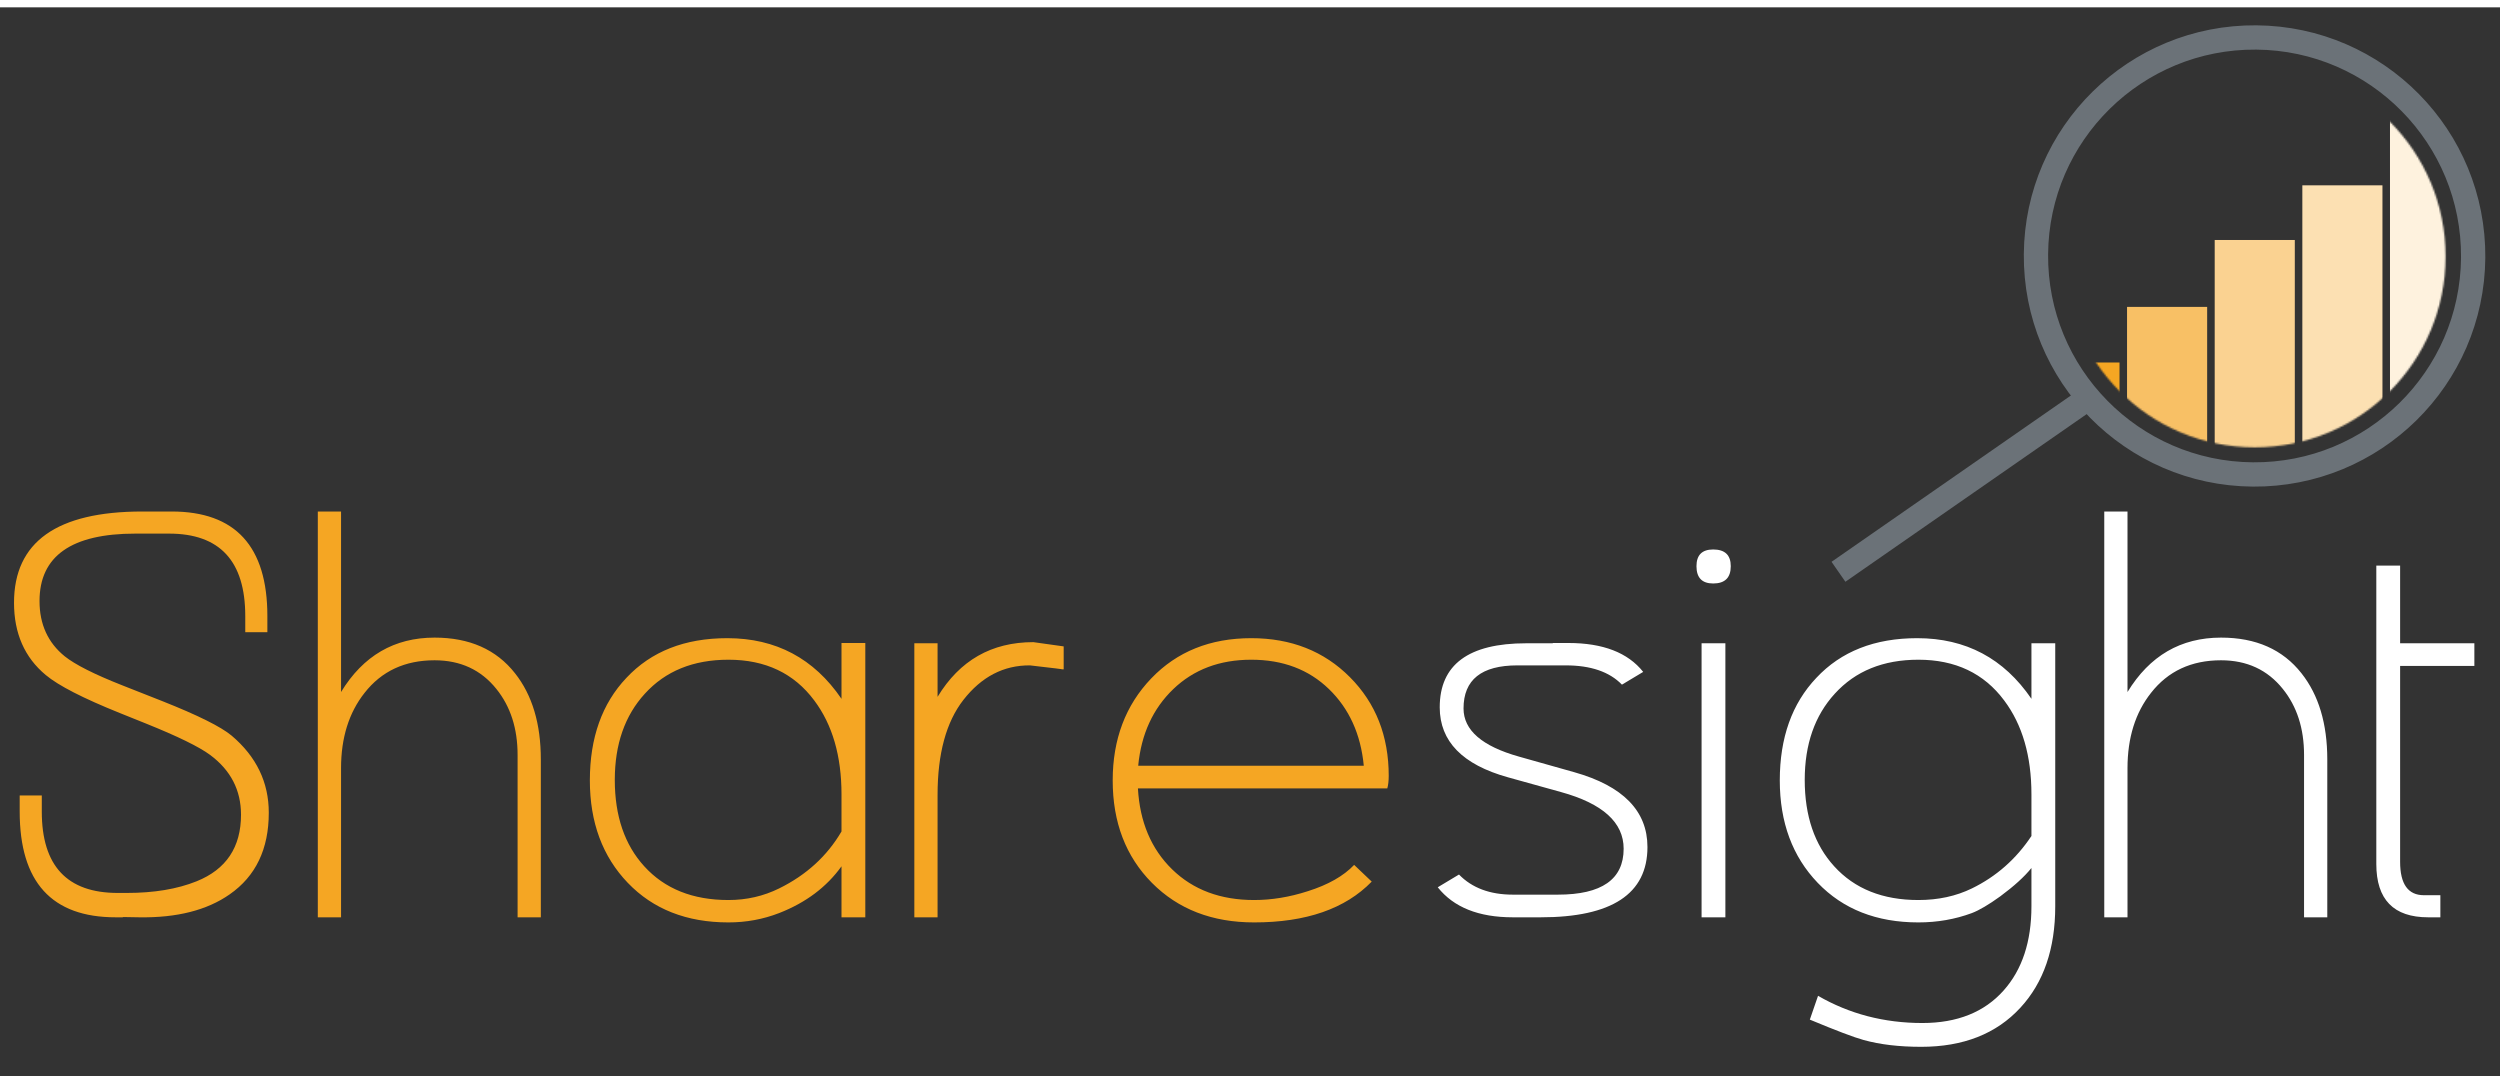 <?xml version="1.0" encoding="UTF-8"?>
<!-- WARNING: Intentionally modified the SVG width and height for IE -->
<svg width="150" height="65" viewBox="0 0 1544 660" version="1.1" xmlns="http://www.w3.org/2000/svg" xmlns:xlink="http://www.w3.org/1999/xlink">
    <rect x="0" y="0" width="1544" height="660" fill="#333333" stroke="none"/>
    <!-- Generator: Sketch 51.2 (57519) - http://www.bohemiancoding.com/sketch -->
    <title>Sharesight Negative Logo</title>
    <defs>
        <path d="M250.867,132.994 C250.867,198.083 198.1,250.867 133,250.867 C67.92,250.867 15.133,198.083 15.133,132.994 C15.133,67.902 67.92,15.133 133,15.133 C198.1,15.133 250.867,67.902 250.867,132.994 Z" id="path-1"></path>
    </defs>
    <g id="logo-neg" stroke="none" stroke-width="1" fill="none" fill-rule="evenodd">
        <g id="Sharesight-Dark" transform="translate(0, 217)">
            <g id="sight-white" transform="translate(887, 94)" fill="#FFFFFF">
                <path d="M130.466,207.595 C130.466,236.532 108.472,251 64.483,251 L47.331,251 C26.212,251 10.752,244.816 0.951,232.448 L14.077,224.572 C22.128,232.856 33.213,236.998 47.331,236.998 L75.159,236.998 C102.229,236.998 115.764,227.547 115.764,208.645 C115.764,192.427 102.871,180.759 77.084,173.641 L44.356,164.54 C16.236,156.722 2.176,142.313 2.176,121.31 C2.176,94.94 19.969,81.756 55.557,81.756 L72.009,81.756 L72.009,81.581 L81.635,81.581 C102.988,81.581 118.389,87.531 127.84,99.433 L114.714,107.309 C107.013,99.374 95.462,95.407 80.06,95.407 L50.131,95.407 C27.962,95.407 16.878,104.275 16.878,122.01 C16.878,135.429 28.312,145.346 51.182,151.764 L85.31,161.39 C115.414,169.907 130.466,185.309 130.466,207.595 Z M181.92,34.15 C181.92,41.268 178.303,44.826 171.069,44.826 C164.184,44.826 160.742,41.268 160.742,34.15 C160.742,27.266 164.184,23.824 171.069,23.824 C178.303,23.824 181.92,27.266 181.92,34.15 Z M178.595,251 L163.893,251 L163.893,81.756 L178.595,81.756 L178.595,251 Z M382.316,244.174 C382.316,270.427 375.14,291.313 360.789,306.831 C345.97,322.933 325.552,330.984 299.532,330.984 C285.997,330.984 274.154,329.584 264.003,326.784 C258.052,325.15 246.967,320.95 230.749,314.182 L235.824,299.481 C255.193,310.682 276.662,316.282 300.232,316.282 C321.818,316.282 338.561,309.573 350.463,296.155 C361.897,283.32 367.615,265.993 367.615,244.174 L367.615,220.547 C363.297,225.914 356.88,231.748 348.362,238.049 C341.245,243.182 335.411,246.624 330.86,248.375 C320.476,252.225 309.45,254.15 297.782,254.15 C271.995,254.15 251.285,246.012 235.649,229.735 C220.014,213.458 212.197,192.368 212.197,166.465 C212.197,140.096 219.723,118.977 234.774,103.108 C250.06,86.773 270.828,78.605 297.081,78.605 C327.068,78.605 350.579,91.09 367.615,116.06 L367.615,81.756 L382.316,81.756 L382.316,244.174 Z M367.615,200.769 L367.615,175.041 C367.615,151.355 362.014,132.045 350.813,117.11 C338.328,100.308 320.651,91.907 297.782,91.907 C276.079,91.907 258.869,98.908 246.151,112.909 C233.783,126.444 227.599,144.179 227.599,166.115 C227.599,188.401 233.666,206.195 245.801,219.496 C258.402,233.381 275.729,240.324 297.782,240.324 C310.033,240.324 321.059,237.932 330.86,233.148 C345.912,225.797 358.163,215.004 367.615,200.769 Z M550.334,251 L535.982,251 L535.982,150.714 C535.982,134.378 531.607,120.785 522.856,109.934 C513.405,98.149 500.687,92.257 484.701,92.257 C466.383,92.257 451.973,98.966 441.471,112.384 C431.787,124.636 426.945,140.154 426.945,158.939 L426.945,251 L412.593,251 L412.593,0.371 L426.945,0.371 L426.945,111.859 C440.596,89.456 459.848,78.255 484.701,78.255 C506.287,78.255 522.856,85.606 534.407,100.308 C545.025,113.726 550.334,131.461 550.334,153.514 L550.334,251 Z M641.168,95.757 L595.312,95.757 L595.312,216.696 C595.312,230.464 600.213,237.348 610.014,237.348 L620.165,237.348 L620.165,251 L612.639,251 C591.287,251 580.611,240.032 580.611,218.096 L580.611,33.8 L595.312,33.8 L595.312,81.756 L641.168,81.756 L641.168,95.757 Z" id="sight-(outline)"></path>
            </g>
            <g id="Share-orange" transform="translate(8, 94)" fill="#F5A623">
                <path d="M158.001,186.418 C158.001,208.82 149.95,225.622 133.848,236.823 C119.847,246.625 101.236,251.35 78.017,251 L67.866,250.825 L67.866,251 L63.49,251 C23.936,251 4.159,229.239 4.159,185.718 L4.159,175.741 L17.81,175.741 L17.81,185.718 C17.81,219.205 33.445,235.948 64.715,235.948 L70.316,235.948 C87.118,235.948 101.47,233.556 113.371,228.772 C131.69,221.422 140.849,207.712 140.849,187.643 C140.849,172.474 134.49,160.165 121.772,150.714 C115.005,145.696 101.761,139.221 82.042,131.286 L65.941,124.811 C43.305,115.709 28.078,107.892 20.26,101.358 C7.192,90.507 0.658,75.63 0.658,56.728 C0.658,19.157 27.086,0.371 79.942,0.371 L97.969,0.371 C137.407,0.371 157.126,21.899 157.126,64.954 L157.126,74.93 L143.474,74.93 L143.474,64.954 C143.474,31 127.781,14.023 96.394,14.023 L75.567,14.023 C36.129,14.023 16.41,27.908 16.41,55.678 C16.41,70.029 21.602,81.406 31.987,89.807 C38.404,94.94 50.189,100.891 67.341,107.659 L92.194,117.46 C114.246,126.211 128.539,133.328 135.073,138.812 C150.359,151.764 158.001,167.632 158.001,186.418 Z M326.019,251 L311.667,251 L311.667,150.714 C311.667,134.378 307.292,120.785 298.541,109.934 C289.089,98.149 276.371,92.257 260.386,92.257 C242.067,92.257 227.658,98.966 217.156,112.384 C207.472,124.636 202.63,140.154 202.63,158.939 L202.63,251 L188.278,251 L188.278,0.371 L202.63,0.371 L202.63,111.859 C216.281,89.456 235.533,78.255 260.386,78.255 C281.972,78.255 298.541,85.606 310.092,100.308 C320.71,113.726 326.019,131.461 326.019,153.514 L326.019,251 Z M526.415,251 L511.713,251 L511.713,219.496 C502.496,232.331 489.661,241.957 473.209,248.375 C463.291,252.225 452.848,254.15 441.88,254.15 C416.094,254.15 395.384,246.012 379.748,229.735 C364.113,213.458 356.296,192.368 356.296,166.465 C356.296,140.096 363.821,118.977 378.873,103.108 C394.158,86.773 414.927,78.605 441.18,78.605 C471.167,78.605 494.678,91.09 511.713,116.06 L511.713,81.581 L526.415,81.581 L526.415,251 Z M511.713,197.969 L511.713,175.041 C511.713,151.355 506.113,132.045 494.911,117.11 C482.427,100.308 464.75,91.907 441.88,91.907 C420.178,91.907 402.968,98.908 390.25,112.909 C377.881,126.444 371.697,144.179 371.697,166.115 C371.697,188.401 377.765,206.195 389.899,219.496 C402.501,233.381 419.828,240.324 441.88,240.324 C453.082,240.324 463.525,237.932 473.209,233.148 C490.011,224.864 502.846,213.137 511.713,197.969 Z M648.928,97.857 L647.877,97.857 C649.044,97.857 642.452,97.041 628.1,95.407 C611.882,95.291 598.172,102.408 586.97,116.76 C576.352,130.411 571.044,149.955 571.044,175.391 L571.044,251 L556.692,251 L556.692,81.756 L571.044,81.756 L571.044,114.834 C584.695,92.315 604.414,81.056 630.2,81.056 C632.184,81.289 638.426,82.164 648.928,83.681 L648.928,97.857 Z M849.674,163.665 C849.674,166.699 849.382,169.266 848.799,171.366 L694.781,171.366 C695.948,192.135 703.007,208.82 715.959,221.422 C728.91,234.023 745.77,240.324 766.539,240.324 C777.391,240.324 788.417,238.515 799.618,234.898 C812.22,230.931 821.787,225.505 828.321,218.621 L839.173,228.947 C822.837,245.749 798.627,254.15 766.539,254.15 C740.636,254.15 719.605,246.012 703.445,229.735 C687.284,213.458 679.204,192.368 679.204,166.465 C679.204,141.029 687.139,120.027 703.007,103.458 C718.876,86.889 739.47,78.605 764.789,78.605 C789.409,78.605 809.711,86.627 825.696,102.671 C841.681,118.714 849.674,139.045 849.674,163.665 Z M834.272,157.364 C832.405,137.879 825.23,122.098 812.745,110.021 C800.26,97.945 784.275,91.907 764.789,91.907 C745.304,91.907 729.26,97.945 716.659,110.021 C704.057,122.098 696.823,137.879 694.956,157.364 L834.272,157.364 Z" id="Share"></path>
            </g>
        </g>
        <g id="Thin-Clipped" transform="translate(1119, -29)">
            <g id="Bars-–-Clipped" transform="translate(140.533, 49.867)">
                <mask id="mask-2" fill="white">
                    <use xlink:href="#path-1"></use>
                </mask>
                <g id="Clip-6"></g>
                <g id="Bars" mask="url(#mask-2)" fill-rule="evenodd">
                    <polygon id="Bar-1" fill="#F5A623" points="0 266 49.475 266 49.475 198.481 0 198.481"></polygon>
                    <polygon id="Bar-2" fill="#F8C065" points="54.131 266 103.606 266 103.606 164.14 54.131 164.14"></polygon>
                    <polygon id="Bar-3" fill="#FAD291" points="108.263 266 157.737 266 157.737 122.814 108.263 122.814"></polygon>
                    <polygon id="Bar-4" fill="#FCE0B2" points="162.394 266 211.869 266 211.869 89.055 162.394 89.055"></polygon>
                    <polygon id="Bar-5" fill="#FEF2DE" points="216.525 0 266 0 266 266 216.525 266"></polygon>
                </g>
            </g>
            <g id="Thin-Rim" transform="translate(16.433, 47.6)" stroke="#6B7278" stroke-width="15">
                <path d="M391.996,136.022 C391.406,210.549 330.479,270.486 255.907,269.893 C181.347,269.304 121.377,208.413 121.973,133.886 C122.561,59.353 183.483,-0.585 258.044,0.004 C332.62,0.595 392.591,61.489 391.996,136.022 Z" id="Stroke-1"></path>
                <path d="M152.602,223.969 L0,330" id="Stroke-3"></path>
            </g>
        </g>
    </g>
</svg>
